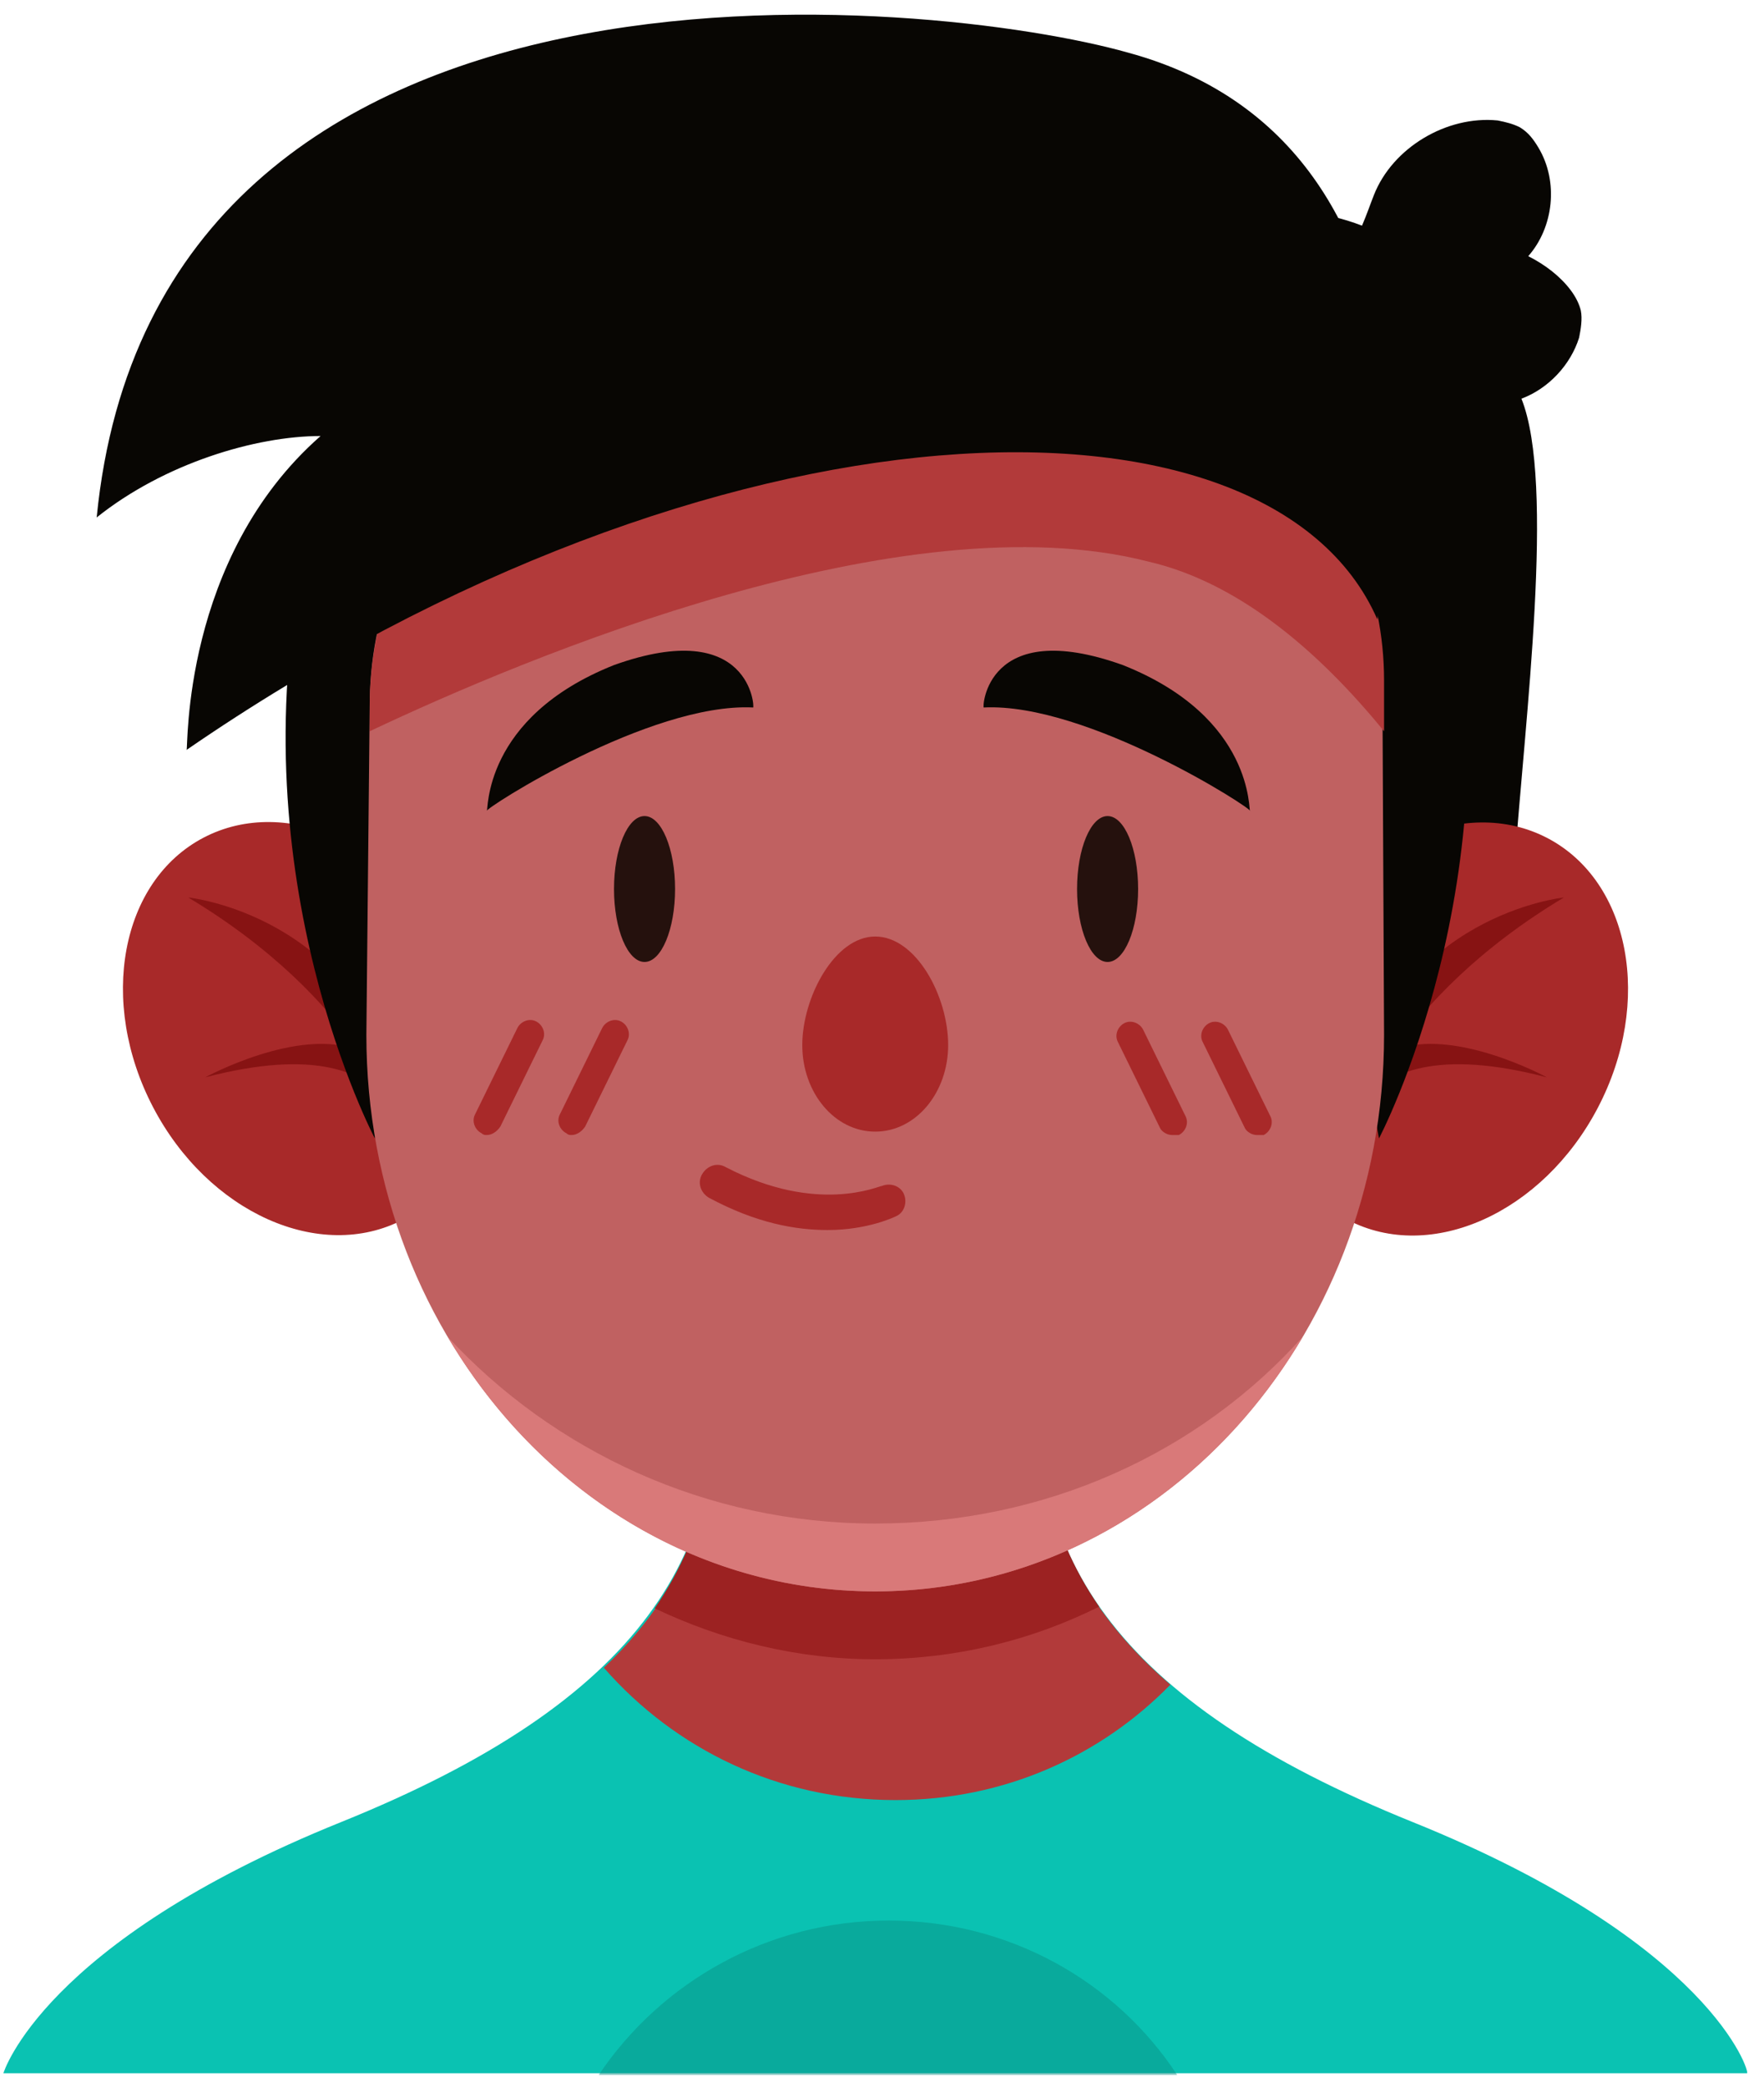 <svg width="104" height="123" viewBox="0 0 104 123" fill="none" xmlns="http://www.w3.org/2000/svg">
<path d="M83.3 107.4C65.7 100.3 59.9 91.5 61.4 78.9H50.6H49.3H42C43.5 91.5 37.7 100.3 20.1 107.4C2.5 114.5 0.2 122.2 0.2 122.2H47.2H50.5H103C103.2 122.2 100.9 114.5 83.3 107.4Z" fill="#0AC2B2"/>
<path opacity="0.44" d="M52.4 113.2C45.3 113.2 39 116.8 35.3 122.3H47.3H50.6H69.4C65.8 116.8 59.5 113.2 52.4 113.2Z" fill="#078C81"/>
<path d="M35.6 98.3C39.8 103.1 45.9 106.1 52.8 106.1C59.2 106.1 64.9 103.5 69 99.3C62.5 93.7 60.4 87.1 61.4 78.9H50.6H49.3H42C43 86.7 41.2 93 35.6 98.3Z" fill="#B23A3A"/>
<path d="M51.6 97.8C56.3 97.8 60.8 96.7 64.8 94.7C61.7 90.2 60.7 85 61.4 79H50.6H49.3H42C42.7 85.1 41.7 90.3 38.6 94.8C42.6 96.7 47 97.8 51.6 97.8Z" fill="#9C2222"/>
<path d="M89.3 50.9C89.9 42.4 91.7 28.5 89.7 23.5C91.3 22.9 92.6 21.5 93.1 19.9C93.2 19.4 93.3 18.8 93.2 18.3C93.1 17.9 92.9 17.5 92.6 17.1C92 16.3 91.1 15.6 90.1 15.1C91.6 13.4 91.9 10.7 90.7 8.7C90.4 8.2 90.1 7.8 89.6 7.5C89.2 7.3 88.8 7.2 88.3 7.1C85.3 6.8 82.1 8.7 81 11.5C80.8 12 80.6 12.6 80.3 13.3C78.2 12.5 75.9 12.2 73.5 12.5C73.3 12.5 73.1 12.5 73.1 12.5C71.4 12.8 69.8 12.6 68.2 12.1L67 57.1L89.3 50.9Z" fill="#080603"/>
<path d="M23.771 71.882C28.666 69.323 29.999 62.21 26.749 55.994C23.5 49.778 16.898 46.813 12.003 49.372C7.109 51.931 5.776 59.044 9.025 65.26C12.275 71.476 18.877 74.44 23.771 71.882Z" fill="#A82929"/>
<path d="M24 67.8C24 67.5 23.9 67.3 23.9 67.1C23.9 67.3 24 67.4 24 67.5C24 66.2 23.8 65.2 23.5 64.4C20.9 53.9 11.1 52.9 11.1 52.9C16.1 55.9 19.2 59.2 21.1 61.9C17.6 60.5 12.1 63.5 12.1 63.5C18.6 61.8 21.5 63.2 22.9 64.9C23.7 66.7 24 67.8 24 67.8Z" fill="#871313"/>
<path d="M91.23 49.397C86.335 46.838 79.733 49.803 76.484 56.019C73.234 62.234 74.567 69.348 79.462 71.906C84.356 74.465 90.958 71.5 94.208 65.284C97.457 59.069 96.124 51.956 91.23 49.397Z" fill="#A82929"/>
<path d="M79.3 67.8C79.3 67.5 79.4 67.3 79.4 67.1C79.4 67.3 79.3 67.4 79.3 67.5C79.3 66.2 79.5 65.2 79.8 64.4C82.4 53.9 92.2 52.9 92.2 52.9C87.2 55.9 84.1 59.2 82.2 61.9C85.7 60.5 91.2 63.5 91.2 63.5C84.7 61.8 81.8 63.2 80.4 64.9C79.6 66.7 79.3 67.8 79.3 67.8Z" fill="#871313"/>
<path d="M22.1 67.1C22.1 67.1 14 51.8 17.9 33L30 23.3L22.1 67.1Z" fill="#080603"/>
<path d="M81.3 67.1C81.3 67.1 89.4 51.8 85.5 33L73.4 23.3L81.3 67.1Z" fill="#080603"/>
<path d="M42.6 20.7C31.2 20.7 22 29.9 21.8 41.2L21.6 61C21.6 79.1 35 93.8 51.6 93.8C68.2 93.8 81.6 79.1 81.6 61L81.5 40C81.5 29.3 72.8 20.7 62.1 20.7H42.6Z" fill="#C06161"/>
<path d="M81.6 43.1V40.1C81.6 29.4 72.9 20.8 62.2 20.8H42.6C31.2 20.8 22 30 21.8 41.3V43.1C31.1 38.7 53.3 29.4 67.7 33.1C72.9 34.3 77.6 38.2 81.6 43.1Z" fill="#B23A3A"/>
<path d="M51.6 89.8C41.6 89.8 32.6 85.5 26.4 78.8C31.7 87.8 41 93.8 51.6 93.8C62.2 93.8 71.5 87.8 76.8 78.8C70.7 85.6 61.7 89.8 51.6 89.8Z" fill="#D97979"/>
<path d="M55.9 61.6C55.9 64.4 54 66.7 51.6 66.7C49.2 66.7 47.3 64.4 47.3 61.6C47.3 58.8 49.2 55.2 51.6 55.2C54 55.2 55.9 58.7 55.9 61.6Z" fill="#A82929"/>
<path d="M65.3 56.7C66.294 56.7 67.1 54.775 67.1 52.4C67.1 50.025 66.294 48.1 65.3 48.1C64.306 48.1 63.5 50.025 63.5 52.4C63.5 54.775 64.306 56.7 65.3 56.7Z" fill="#25110D"/>
<path d="M73.7 47.8C73.9 47.7 64.1 41.4 58 41.7C57.9 41.8 58.1 36.3 66.2 39.2C74 42.3 73.6 47.9 73.7 47.8Z" fill="#080603"/>
<path d="M38 56.7C38.994 56.7 39.8 54.775 39.8 52.4C39.8 50.025 38.994 48.1 38 48.1C37.006 48.1 36.2 50.025 36.2 52.4C36.2 54.775 37.006 56.7 38 56.7Z" fill="#25110D"/>
<path d="M28.7 47.8C28.5 47.7 38.3 41.4 44.4 41.7C44.5 41.8 44.3 36.3 36.2 39.2C28.4 42.3 28.8 47.9 28.7 47.8Z" fill="#080603"/>
<path d="M33.7 66.9C33.6 66.9 33.5 66.9 33.4 66.8C33 66.6 32.8 66.1 33 65.7L35.5 60.6C35.7 60.2 36.2 60 36.6 60.2C37 60.4 37.2 60.9 37 61.3L34.5 66.4C34.3 66.7 34 66.9 33.7 66.9Z" fill="#A82929"/>
<path d="M28.7 66.9C28.6 66.9 28.5 66.9 28.4 66.8C28 66.6 27.8 66.1 28 65.7L30.5 60.6C30.7 60.2 31.2 60 31.6 60.2C32 60.4 32.2 60.9 32 61.3L29.5 66.4C29.3 66.7 29 66.9 28.7 66.9Z" fill="#A82929"/>
<path d="M69.1 66.9C68.8 66.9 68.5 66.7 68.4 66.5L65.9 61.4C65.7 61 65.9 60.5 66.3 60.3C66.7 60.1 67.2 60.3 67.4 60.7L69.9 65.8C70.1 66.2 69.9 66.7 69.5 66.9C69.3 66.9 69.2 66.9 69.1 66.9Z" fill="#A82929"/>
<path d="M74.1 66.9C73.8 66.9 73.5 66.7 73.4 66.5L70.9 61.4C70.7 61 70.9 60.5 71.3 60.3C71.7 60.1 72.2 60.3 72.4 60.7L74.9 65.8C75.1 66.2 74.9 66.7 74.5 66.9C74.3 66.9 74.2 66.9 74.1 66.9Z" fill="#A82929"/>
<path d="M48.8 72.5C46.9 72.5 44.6 72.1 41.8 70.6C41.3 70.3 41.1 69.7 41.4 69.2C41.7 68.7 42.3 68.5 42.8 68.8C48.2 71.6 51.8 69.9 52 69.9C52.5 69.7 53.1 69.9 53.3 70.4C53.5 70.9 53.3 71.5 52.8 71.7C52.8 71.7 51.2 72.5 48.8 72.5Z" fill="#A82929"/>
<path d="M66.5 3.1C55.2 -0.1 9.2 -5.1 5.7 30.5C9.7 27.3 15.1 25.7 18.9 25.7C10.7 32.9 11.1 44.2 11 44.2C42.1 22.8 74.8 21.9 81.2 36.5C81.1 36.8 87.5 8.8 66.5 3.1Z" fill="#080603"/>
</svg>
